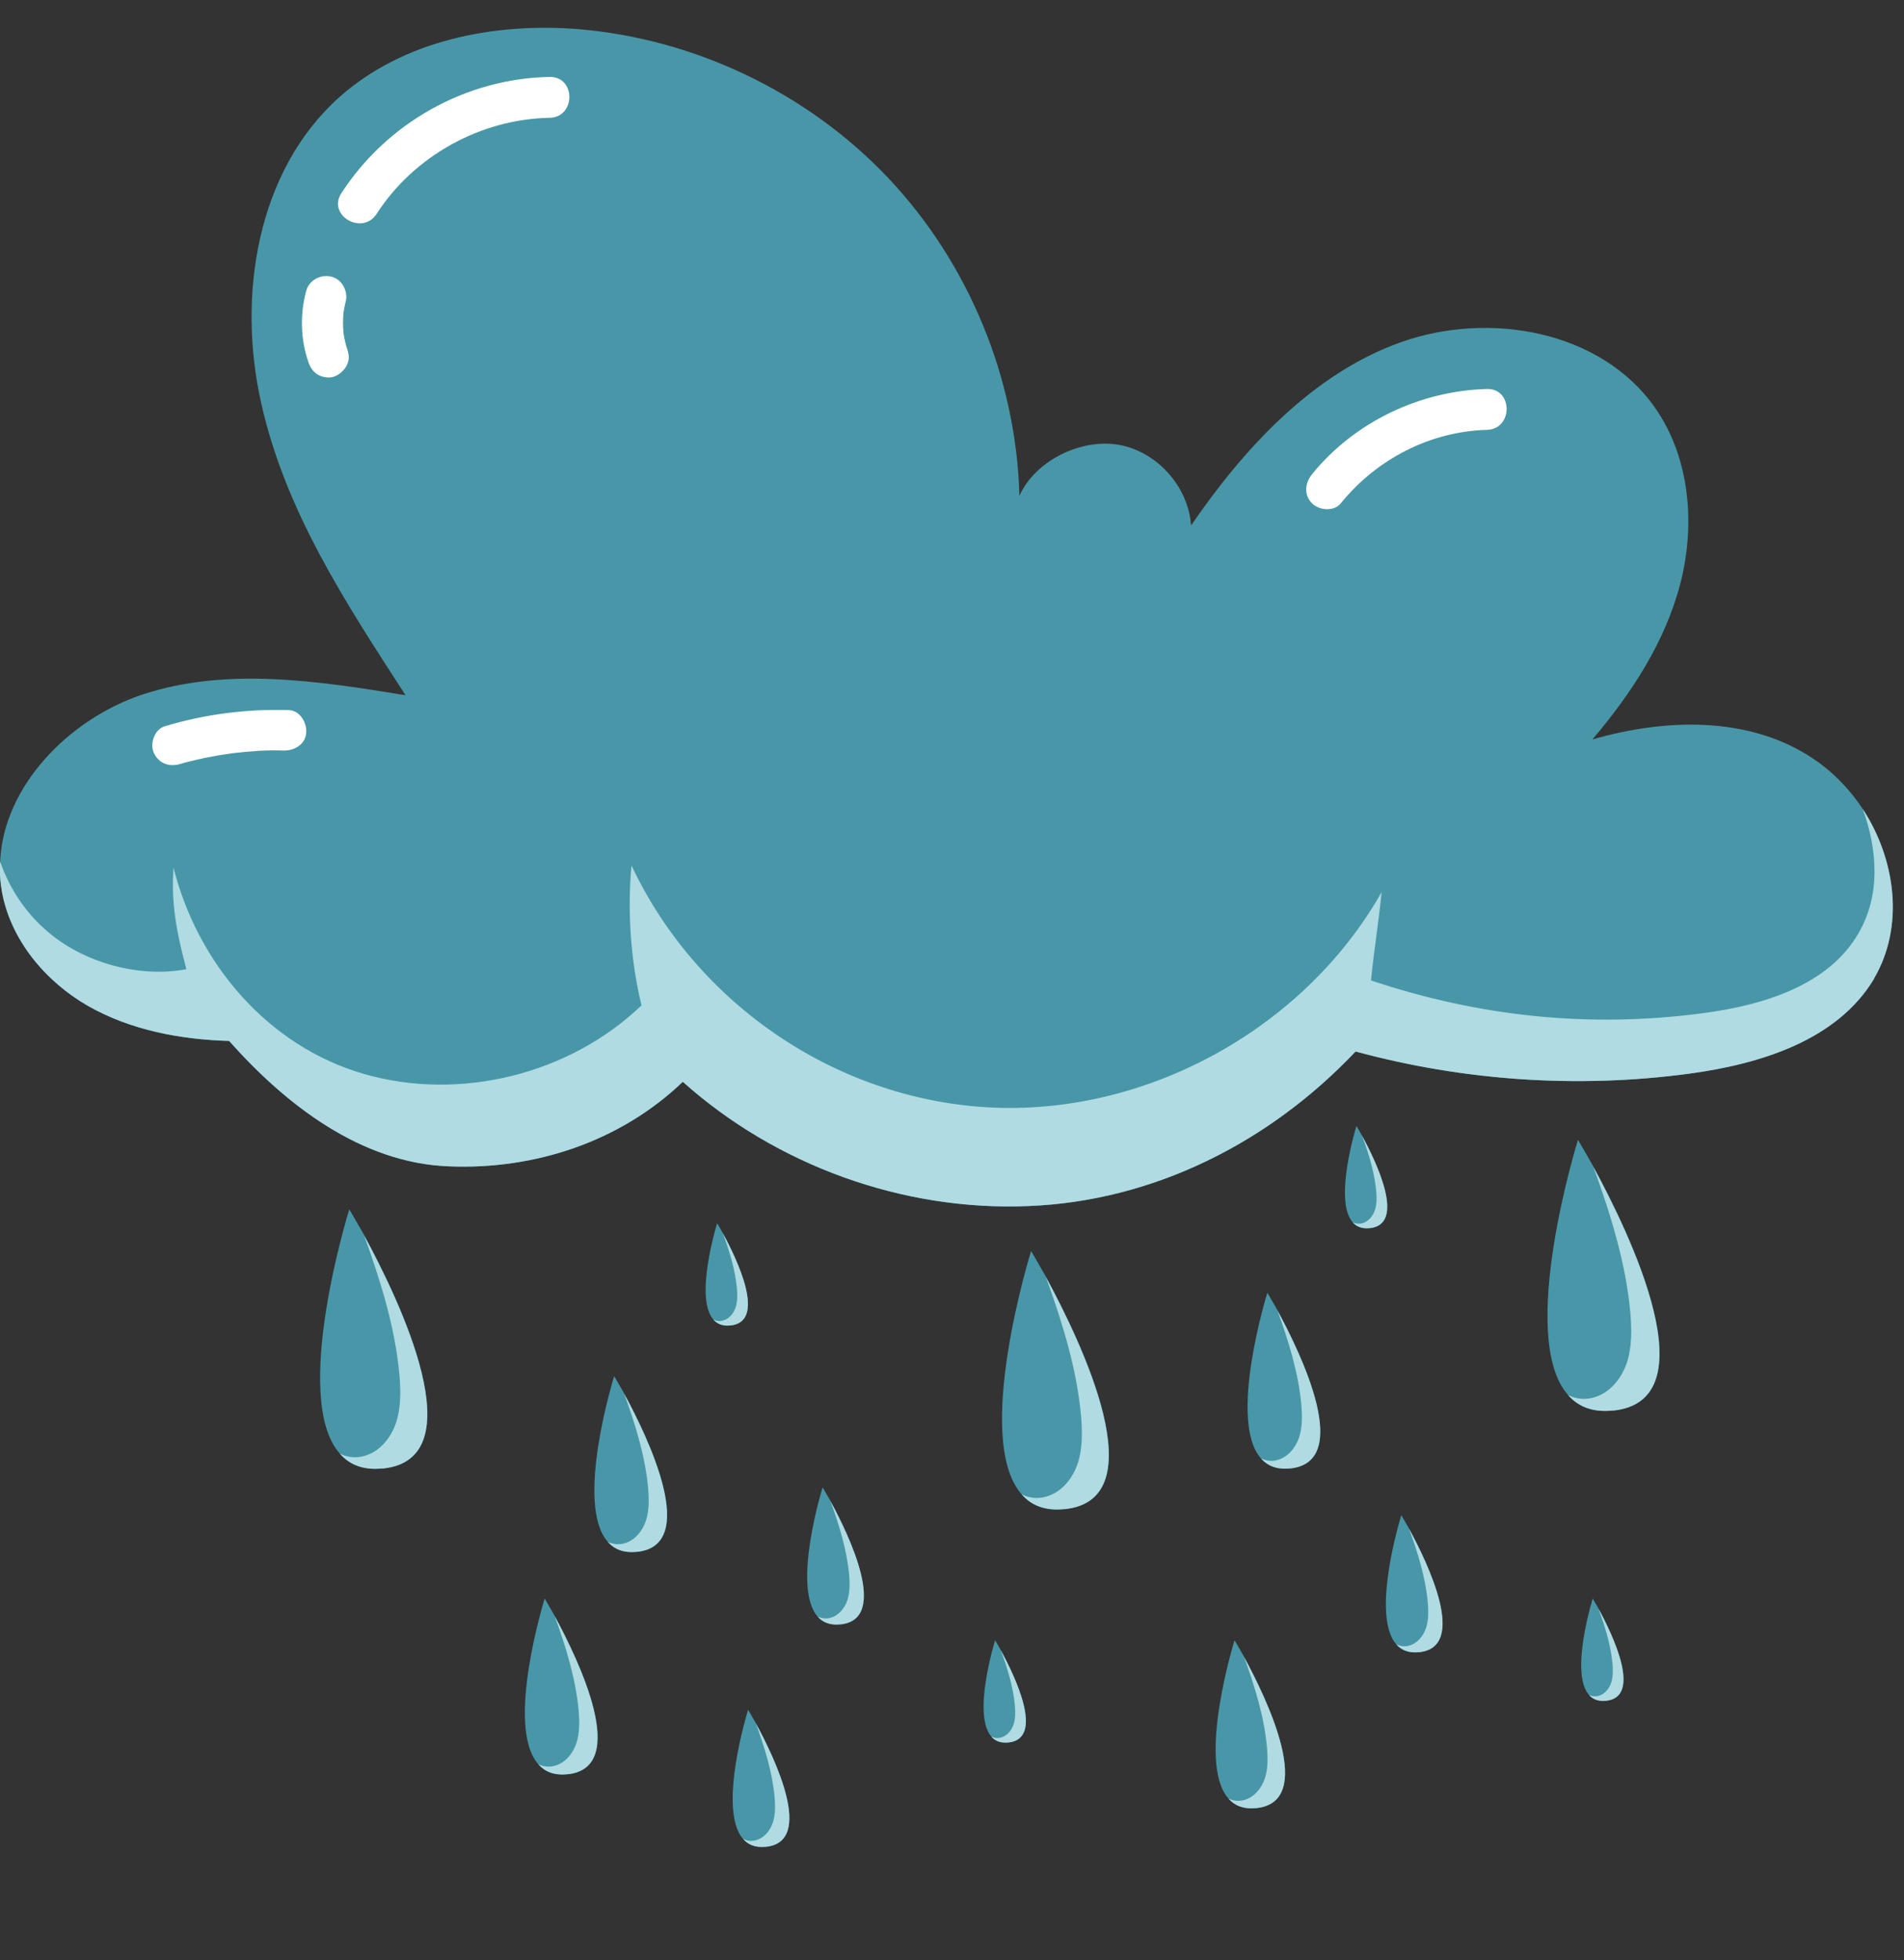 <svg width="137" height="141" viewBox="0 0 137 141" fill="none" xmlns="http://www.w3.org/2000/svg">
<rect x="0" y="0" width="137" height="141" fill="#333333" stroke="none"/>
<g clip-path="url(#clip0_56_916)">
<path d="M134.85 70.404C132.19 74.854 126.64 76.554 121.51 77.244C113.52 78.314 105.32 77.754 97.54 75.644C91.34 82.194 83 86.414 73.98 86.764C64.96 87.134 55.86 83.844 49.13 77.824C44.64 82.124 38.47 84.174 32.25 83.904C26.02 83.654 20.63 79.554 16.49 74.884C12.96 74.784 9.38 74.104 6.31 72.354C3.26 70.594 0.77 67.624 0.14 64.154C0.01 63.424 -0.04 62.704 0.01 61.984C0.24 56.554 4.97 51.704 10.31 49.944C16.36 47.974 22.91 48.994 29.18 50.014C24.86 43.344 20.54 36.784 18.8 29.024C17.05 21.284 18.48 12.314 24.4 7.004C28.97 2.924 35.47 1.614 41.58 2.094C49.98 2.784 58.1 6.664 63.91 12.804C69.7 18.924 73.13 27.244 73.35 35.674C74.48 33.134 77.79 31.514 80.53 32.004C83.28 32.504 85.52 35.034 85.7 37.804C89.52 32.234 94.45 26.874 100.81 24.614C107.18 22.354 115.2 23.794 119.08 29.324C121.58 32.894 122 37.654 120.93 41.884C119.86 46.114 117.4 49.874 114.58 53.194C120.15 51.594 126.4 51.504 131.04 54.984C132.2 55.864 133.21 56.954 134.02 58.184C136.41 61.844 137.03 66.664 134.83 70.394L134.85 70.404Z" fill="#4897A8"/>
<g style="mix-blend-mode:multiply">
<path d="M134.85 70.404C132.19 74.854 126.64 76.554 121.51 77.244C113.52 78.314 105.32 77.754 97.54 75.644C91.34 82.194 83 86.414 73.98 86.764C64.96 87.134 55.86 83.844 49.13 77.824C44.64 82.124 38.47 84.174 32.25 83.904C26.02 83.654 20.63 79.554 16.49 74.884C12.96 74.784 9.38 74.104 6.31 72.354C3.26 70.594 0.77 67.624 0.14 64.154C0.01 63.424 -0.04 62.704 0.01 61.984C0.69 63.954 1.89 65.734 3.48 67.064C6.11 69.294 10.04 70.354 13.41 69.724C12.53 66.424 12.35 64.654 12.48 62.404C14.23 69.354 19.31 75.274 26.2 77.264C33.1 79.244 40.98 77.294 46.16 72.324C45.38 69.164 45.13 65.494 45.44 62.264C50.2 72.374 60.44 79.244 71.58 79.684C82.74 80.114 93.91 73.894 99.41 64.184C99.19 66.464 98.87 68.254 98.65 70.534C106.48 73.144 114.38 73.974 122.56 72.884C126.88 72.314 131.58 70.884 133.74 67.114C135.3 64.414 135.12 61.194 134.03 58.194C136.42 61.854 137.04 66.674 134.84 70.404H134.85Z" fill="#B0DBE2"/>
</g>
<path d="M39.55 5.534C33.52 5.644 27.83 8.844 24.56 13.904C23.53 15.494 26.07 16.974 27.1 15.384C29.8 11.204 34.59 8.564 39.55 8.474C41.44 8.434 41.44 5.504 39.55 5.534Z" fill="white"/>
<path d="M25.04 25.294C24.89 24.864 24.79 24.434 24.72 23.984C24.67 23.474 24.67 22.964 24.72 22.454C24.76 22.204 24.81 21.964 24.87 21.714C25.07 20.974 24.62 20.084 23.84 19.904C23.07 19.724 22.25 20.134 22.03 20.934C21.58 22.604 21.62 24.434 22.2 26.074C22.33 26.434 22.53 26.754 22.87 26.954C23.18 27.134 23.65 27.214 24 27.104C24.71 26.874 25.3 26.074 25.03 25.294H25.04Z" fill="white"/>
<path d="M20.78 51.084C17.74 50.994 14.77 51.374 11.86 52.244C11.12 52.464 10.76 53.494 11.07 54.164C11.44 54.944 12.2 55.194 12.99 54.954C13.16 54.904 13.32 54.854 13.49 54.814C13.54 54.804 13.74 54.754 13.74 54.754C14.07 54.674 14.4 54.594 14.73 54.524C15.37 54.394 16.01 54.284 16.66 54.194C17.31 54.114 17.96 54.054 18.61 54.014C18.95 53.994 19.29 53.984 19.62 53.984C19.67 53.984 19.7 53.984 19.72 53.984C19.74 53.984 19.76 53.984 19.8 53.984C19.99 53.984 20.19 53.984 20.38 53.994C21.15 54.014 21.96 53.584 22.03 52.734C22.1 52.004 21.59 51.104 20.77 51.084H20.78Z" fill="white"/>
<path d="M106.99 27.984C102.17 28.114 97.45 30.354 94.4 34.124C93.9 34.744 93.8 35.594 94.4 36.204C94.92 36.724 95.98 36.824 96.48 36.204C99.08 32.994 102.94 31.034 106.99 30.924C108.88 30.874 108.88 27.934 106.99 27.984Z" fill="white"/>
<path d="M27.521 105.638C26.123 105.784 25.132 105.357 24.454 104.574C20.898 100.58 25.132 87 25.132 87C25.132 87 25.56 87.72 26.217 88.877C28.72 93.487 34.29 105.002 27.521 105.638Z" fill="#4897A8"/>
<g style="mix-blend-mode:multiply">
<path d="M27.52 105.638C26.123 105.784 25.132 105.357 24.454 104.574C24.997 104.846 25.622 104.908 26.206 104.741C27.322 104.439 28.125 103.448 28.501 102.343C28.855 101.258 28.835 100.069 28.741 98.911C28.428 95.469 27.385 92.153 26.206 88.888C28.709 93.498 34.279 105.013 27.51 105.649L27.52 105.638Z" fill="#B0DBE2"/>
</g>
<path d="M45.811 111.636C44.863 111.735 44.191 111.445 43.732 110.915C41.32 108.207 44.191 99 44.191 99C44.191 99 44.481 99.488 44.927 100.273C46.624 103.398 50.4 111.205 45.811 111.636Z" fill="#4897A8"/>
<g style="mix-blend-mode:multiply">
<path d="M45.811 111.636C44.863 111.735 44.191 111.445 43.732 110.915C44.099 111.099 44.524 111.141 44.92 111.028C45.676 110.823 46.221 110.151 46.475 109.402C46.716 108.666 46.702 107.86 46.638 107.075C46.426 104.742 45.719 102.493 44.92 100.28C46.617 103.405 50.393 111.212 45.803 111.643L45.811 111.636Z" fill="#B0DBE2"/>
</g>
<path d="M92.811 105.636C91.863 105.735 91.191 105.445 90.732 104.915C88.32 102.207 91.191 93 91.191 93C91.191 93 91.481 93.488 91.927 94.273C93.624 97.398 97.4 105.205 92.811 105.636Z" fill="#4897A8"/>
<g style="mix-blend-mode:multiply">
<path d="M92.811 105.636C91.863 105.735 91.191 105.445 90.732 104.915C91.099 105.099 91.524 105.141 91.92 105.028C92.676 104.823 93.221 104.151 93.475 103.402C93.716 102.666 93.702 101.86 93.638 101.075C93.426 98.742 92.719 96.493 91.92 94.28C93.617 97.405 97.393 105.212 92.803 105.643L92.811 105.636Z" fill="#B0DBE2"/>
</g>
<path d="M116.036 101.473C114.576 101.625 113.541 101.178 112.833 100.361C109.117 96.188 113.541 82 113.541 82C113.541 82 113.988 82.752 114.674 83.962C117.289 88.778 123.108 100.808 116.036 101.473Z" fill="#4897A8"/>
<g style="mix-blend-mode:multiply">
<path d="M116.036 101.473C114.576 101.625 113.541 101.178 112.833 100.361C113.399 100.645 114.053 100.71 114.663 100.536C115.829 100.22 116.668 99.184 117.061 98.029C117.431 96.896 117.409 95.654 117.311 94.444C116.984 90.848 115.895 87.383 114.663 83.972C117.279 88.789 123.097 100.819 116.025 101.484L116.036 101.473Z" fill="#B0DBE2"/>
</g>
<path d="M40.811 127.636C39.863 127.735 39.191 127.445 38.732 126.915C36.32 124.207 39.191 115 39.191 115C39.191 115 39.481 115.488 39.927 116.273C41.624 119.398 45.4 127.205 40.811 127.636Z" fill="#4897A8"/>
<g style="mix-blend-mode:multiply">
<path d="M40.811 127.636C39.863 127.735 39.191 127.445 38.732 126.915C39.099 127.099 39.524 127.141 39.92 127.028C40.676 126.823 41.221 126.151 41.475 125.402C41.716 124.666 41.702 123.86 41.638 123.075C41.426 120.742 40.719 118.493 39.92 116.28C41.617 119.405 45.393 127.212 40.803 127.643L40.811 127.636Z" fill="#B0DBE2"/>
</g>
<path d="M60.454 116.856C59.715 116.933 59.191 116.707 58.833 116.293C56.952 114.181 59.191 107 59.191 107C59.191 107 59.417 107.381 59.765 107.993C61.089 110.431 64.034 116.519 60.454 116.856Z" fill="#4897A8"/>
<g style="mix-blend-mode:multiply">
<path d="M60.454 116.856C59.715 116.933 59.191 116.707 58.833 116.293C59.12 116.437 59.451 116.47 59.759 116.382C60.35 116.222 60.774 115.698 60.973 115.113C61.16 114.539 61.149 113.911 61.1 113.299C60.934 111.478 60.383 109.725 59.759 107.998C61.083 110.436 64.028 116.525 60.449 116.861L60.454 116.856Z" fill="#B0DBE2"/>
</g>
<path d="M55.092 132.856C54.353 132.933 53.829 132.707 53.471 132.293C51.59 130.181 53.829 123 53.829 123C53.829 123 54.055 123.381 54.403 123.993C55.726 126.43 58.671 132.519 55.092 132.856Z" fill="#4897A8"/>
<g style="mix-blend-mode:multiply">
<path d="M55.092 132.856C54.353 132.933 53.829 132.707 53.471 132.293C53.757 132.437 54.088 132.47 54.397 132.381C54.987 132.221 55.412 131.698 55.611 131.113C55.798 130.539 55.787 129.911 55.737 129.298C55.572 127.478 55.02 125.725 54.397 123.998C55.721 126.436 58.666 132.525 55.087 132.861L55.092 132.856Z" fill="#B0DBE2"/>
</g>
<path d="M102.092 118.856C101.353 118.933 100.829 118.707 100.471 118.293C98.59 116.181 100.829 109 100.829 109C100.829 109 101.055 109.381 101.403 109.993C102.726 112.43 105.671 118.519 102.092 118.856Z" fill="#4897A8"/>
<g style="mix-blend-mode:multiply">
<path d="M102.092 118.856C101.353 118.933 100.829 118.707 100.471 118.293C100.757 118.437 101.088 118.47 101.397 118.381C101.987 118.221 102.412 117.698 102.61 117.113C102.798 116.539 102.787 115.911 102.737 115.298C102.572 113.478 102.02 111.725 101.397 109.998C102.721 112.436 105.666 118.525 102.087 118.861L102.092 118.856Z" fill="#B0DBE2"/>
</g>
<path d="M90.376 130.071C89.471 130.166 88.829 129.889 88.39 129.382C86.087 126.795 88.829 118 88.829 118C88.829 118 89.106 118.466 89.532 119.216C91.153 122.202 94.76 129.659 90.376 130.071Z" fill="#4897A8"/>
<g style="mix-blend-mode:multiply">
<path d="M90.376 130.071C89.471 130.166 88.829 129.889 88.39 129.382C88.741 129.558 89.147 129.598 89.525 129.49C90.248 129.294 90.768 128.653 91.011 127.937C91.241 127.234 91.227 126.464 91.166 125.714C90.964 123.485 90.288 121.337 89.525 119.223C91.146 122.208 94.753 129.666 90.369 130.078L90.376 130.071Z" fill="#B0DBE2"/>
</g>
<path d="M52.544 95.352C51.993 95.409 51.602 95.241 51.335 94.932C49.932 93.357 51.602 88 51.602 88C51.602 88 51.771 88.284 52.03 88.741C53.017 90.559 55.214 95.101 52.544 95.352Z" fill="#4897A8"/>
<g style="mix-blend-mode:multiply">
<path d="M52.544 95.352C51.993 95.409 51.602 95.241 51.335 94.932C51.549 95.039 51.795 95.064 52.026 94.998C52.466 94.879 52.783 94.488 52.931 94.052C53.071 93.624 53.063 93.155 53.026 92.698C52.902 91.341 52.491 90.032 52.026 88.745C53.013 90.563 55.21 95.105 52.54 95.356L52.544 95.352Z" fill="#B0DBE2"/>
</g>
<path d="M115.544 122.352C114.993 122.409 114.602 122.241 114.335 121.932C112.932 120.356 114.602 115 114.602 115C114.602 115 114.771 115.284 115.03 115.741C116.017 117.559 118.214 122.101 115.544 122.352Z" fill="#4897A8"/>
<g style="mix-blend-mode:multiply">
<path d="M115.544 122.352C114.993 122.409 114.602 122.241 114.335 121.932C114.549 122.039 114.796 122.064 115.026 121.998C115.466 121.879 115.783 121.488 115.931 121.052C116.071 120.624 116.063 120.155 116.026 119.698C115.902 118.341 115.491 117.032 115.026 115.745C116.013 117.563 118.21 122.105 115.54 122.356L115.544 122.352Z" fill="#B0DBE2"/>
</g>
<path d="M98.544 88.352C97.993 88.409 97.602 88.241 97.335 87.932C95.932 86.356 97.602 81 97.602 81C97.602 81 97.771 81.284 98.03 81.74C99.017 83.559 101.214 88.101 98.544 88.352Z" fill="#4897A8"/>
<g style="mix-blend-mode:multiply">
<path d="M98.544 88.352C97.993 88.409 97.602 88.241 97.335 87.932C97.549 88.039 97.796 88.064 98.026 87.998C98.466 87.879 98.783 87.488 98.931 87.052C99.071 86.624 99.063 86.155 99.026 85.698C98.902 84.341 98.491 83.032 98.026 81.745C99.013 83.563 101.21 88.105 98.54 88.356L98.544 88.352Z" fill="#B0DBE2"/>
</g>
<path d="M72.544 125.352C71.993 125.409 71.602 125.241 71.335 124.932C69.932 123.356 71.602 118 71.602 118C71.602 118 71.771 118.284 72.03 118.741C73.017 120.559 75.214 125.101 72.544 125.352Z" fill="#4897A8"/>
<g style="mix-blend-mode:multiply">
<path d="M72.544 125.352C71.993 125.409 71.602 125.241 71.335 124.932C71.549 125.039 71.796 125.064 72.026 124.998C72.466 124.879 72.783 124.488 72.931 124.052C73.071 123.624 73.063 123.155 73.026 122.698C72.902 121.341 72.491 120.032 72.026 118.745C73.013 120.563 75.21 125.105 72.54 125.356L72.544 125.352Z" fill="#B0DBE2"/>
</g>
<path d="M76.57 108.564C75.178 108.709 74.191 108.283 73.516 107.504C69.974 103.525 74.191 90 74.191 90C74.191 90 74.617 90.717 75.272 91.87C77.765 96.461 83.312 107.93 76.57 108.564Z" fill="#4897A8"/>
<g style="mix-blend-mode:multiply">
<path d="M76.57 108.564C75.178 108.709 74.191 108.283 73.516 107.504C74.056 107.774 74.68 107.837 75.261 107.67C76.373 107.369 77.173 106.382 77.547 105.281C77.9 104.201 77.879 103.016 77.786 101.863C77.474 98.435 76.435 95.132 75.261 91.88C77.754 96.472 83.302 107.94 76.56 108.574L76.57 108.564Z" fill="#B0DBE2"/>
</g>
</g>
<defs>
<clipPath id="clip0_56_916">
<rect width="136.21" height="140.01" fill="white"/>
</clipPath>
</defs>
</svg>
